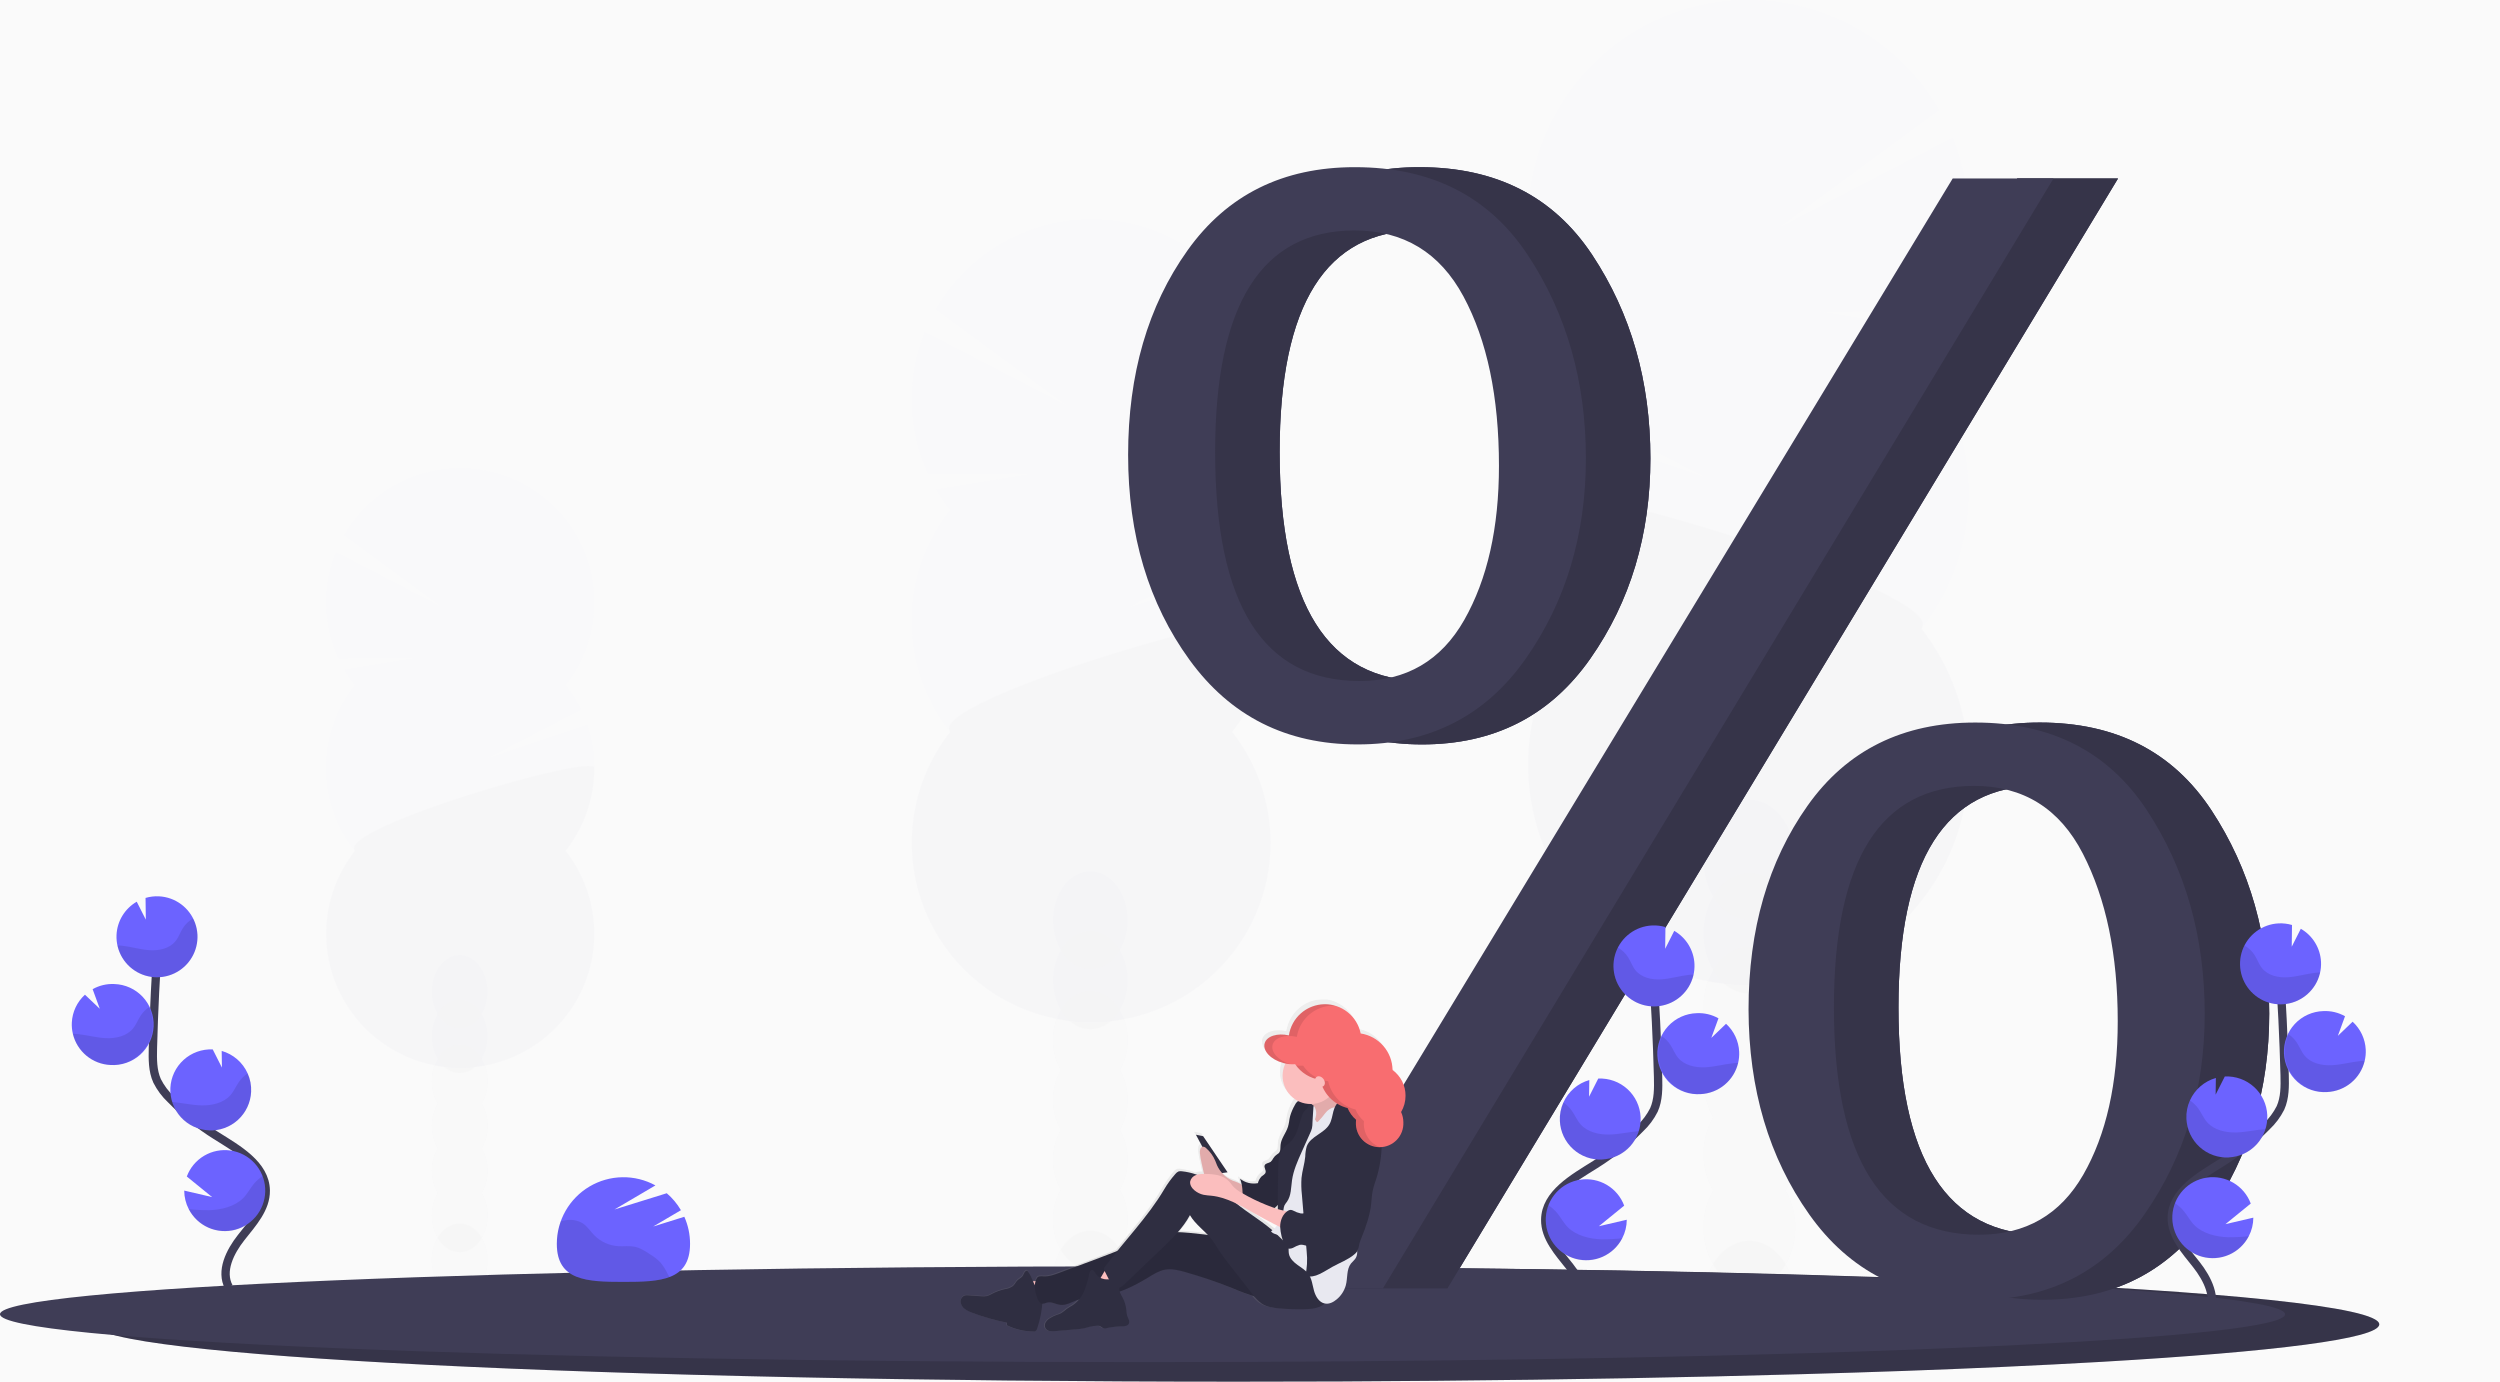 <svg width="1201" height="664" viewBox="0 0 1201 664" fill="none" xmlns="http://www.w3.org/2000/svg">
<rect width="1201" height="664" fill="#FAFAFA"/>
<g clip-path="url(#clip0)">
<g opacity="0.1">
<path opacity="0.1" d="M840.37 653.94C852.57 653.94 862.46 640.997 862.46 625.03C862.46 609.063 852.57 596.12 840.37 596.12C828.17 596.12 818.28 609.063 818.28 625.03C818.28 640.997 828.17 653.94 840.37 653.94Z" fill="#3F3D56"/>
<path opacity="0.1" d="M857.85 501.35C860.945 495.979 862.55 489.879 862.5 483.68C862.5 467.68 852.61 454.77 840.41 454.77C828.21 454.77 818.33 467.71 818.33 483.68C818.268 489.875 819.859 495.975 822.94 501.35C819.917 506.747 818.33 512.829 818.33 519.015C818.33 525.201 819.917 531.283 822.94 536.68C819.917 542.079 818.33 548.163 818.33 554.35C818.33 560.537 819.917 566.621 822.94 572.02C819.859 577.395 818.268 583.495 818.33 589.69C818.33 605.69 828.22 618.6 840.41 618.6C852.6 618.6 862.5 605.66 862.5 589.69C862.562 583.495 860.971 577.395 857.89 572.02C860.913 566.621 862.5 560.537 862.5 554.35C862.5 548.163 860.913 542.079 857.89 536.68C860.913 531.283 862.5 525.201 862.5 519.015C862.5 512.829 860.913 506.747 857.89 501.35H857.85Z" fill="#3F3D56"/>
<path opacity="0.1" d="M840.37 477.26C852.57 477.26 862.46 464.317 862.46 448.35C862.46 432.383 852.57 419.44 840.37 419.44C828.17 419.44 818.28 432.383 818.28 448.35C818.28 464.317 828.17 477.26 840.37 477.26Z" fill="#3F3D56"/>
<path opacity="0.1" d="M840.37 441.92C852.57 441.92 862.46 428.977 862.46 413.01C862.46 397.043 852.57 384.1 840.37 384.1C828.17 384.1 818.28 397.043 818.28 413.01C818.28 428.977 828.17 441.92 840.37 441.92Z" fill="#3F3D56"/>
<path opacity="0.1" d="M923.05 171.19C926.065 167.347 928.811 163.3 931.27 159.08L873.27 149.55L936.04 150.02C942.056 136.919 945.336 122.728 945.68 108.316C946.024 93.904 943.424 79.573 938.04 66.2L853.82 109.86L931.5 52.8C924.22 40.237 914.433 29.307 902.746 20.69C891.06 12.073 877.725 5.953 863.571 2.713C849.418 -0.528 834.749 -0.821 820.477 1.853C806.206 4.526 792.637 10.109 780.616 18.253C768.595 26.397 758.38 36.928 750.604 49.19C742.829 61.453 737.662 75.185 735.423 89.531C733.184 103.877 733.922 118.531 737.591 132.579C741.261 146.628 747.782 159.771 756.75 171.19C752.05 177.169 748.006 183.636 744.69 190.48L820.02 229.62L739.7 202.62C734.048 219.286 732.643 237.098 735.611 254.444C738.58 271.79 745.828 288.122 756.7 301.96C744.426 317.564 736.791 336.308 734.667 356.047C732.543 375.786 736.017 395.725 744.691 413.583C753.365 431.441 766.889 446.498 783.716 457.032C800.544 467.567 819.997 473.153 839.85 473.153C859.703 473.153 879.156 467.567 895.984 457.032C912.811 446.498 926.335 431.441 935.009 413.583C943.683 395.725 947.157 375.786 945.033 356.047C942.909 336.308 935.274 317.564 923 301.96C937.667 283.314 945.641 260.279 945.641 236.555C945.641 212.831 937.667 189.796 923 171.15L923.05 171.19Z" fill="#6C63FF"/>
<path opacity="0.1" d="M734.11 236.6C734.073 260.328 742.051 283.373 756.75 302C744.476 317.604 736.841 336.348 734.717 356.087C732.593 375.826 736.067 395.765 744.741 413.623C753.415 431.481 766.939 446.538 783.766 457.072C800.594 467.607 820.047 473.193 839.9 473.193C859.753 473.193 879.206 467.607 896.034 457.072C912.861 446.538 926.385 431.481 935.059 413.623C943.733 395.765 947.207 375.826 945.083 356.087C942.959 336.348 935.324 317.604 923.05 302C937.23 284 734.11 224.72 734.11 236.6Z" fill="black"/>
</g>
<g opacity="0.1">
<path opacity="0.1" d="M220.81 623.02C228.233 623.02 234.25 615.14 234.25 605.42C234.25 595.7 228.233 587.82 220.81 587.82C213.387 587.82 207.37 595.7 207.37 605.42C207.37 615.14 213.387 623.02 220.81 623.02Z" fill="#3F3D56"/>
<path opacity="0.1" d="M231.5 530.13C233.376 526.857 234.346 523.143 234.31 519.37C234.31 509.65 228.31 501.77 220.86 501.77C213.41 501.77 207.42 509.65 207.42 519.37C207.381 523.142 208.347 526.856 210.22 530.13C208.384 533.417 207.421 537.12 207.421 540.885C207.421 544.65 208.384 548.353 210.22 551.64C208.384 554.927 207.421 558.63 207.421 562.395C207.421 566.16 208.384 569.863 210.22 573.15C208.346 576.42 207.379 580.131 207.42 583.9C207.42 593.63 213.42 601.51 220.86 601.51C228.3 601.51 234.31 593.63 234.31 583.9C234.348 580.13 233.378 576.419 231.5 573.15C233.341 569.864 234.308 566.161 234.308 562.395C234.308 558.629 233.341 554.926 231.5 551.64C233.341 548.354 234.308 544.651 234.308 540.885C234.308 537.119 233.341 533.416 231.5 530.13V530.13Z" fill="#3F3D56"/>
<path opacity="0.1" d="M220.81 515.46C228.233 515.46 234.25 507.58 234.25 497.86C234.25 488.14 228.233 480.26 220.81 480.26C213.387 480.26 207.37 488.14 207.37 497.86C207.37 507.58 213.387 515.46 220.81 515.46Z" fill="#3F3D56"/>
<path opacity="0.1" d="M220.81 493.95C228.233 493.95 234.25 486.07 234.25 476.35C234.25 466.63 228.233 458.75 220.81 458.75C213.387 458.75 207.37 466.63 207.37 476.35C207.37 486.07 213.387 493.95 220.81 493.95Z" fill="#3F3D56"/>
<path opacity="0.1" d="M170.5 329.13C168.664 326.792 166.994 324.33 165.5 321.76L200.83 315.96L162.62 316.25C158.962 308.278 156.966 299.645 156.755 290.877C156.543 282.108 158.12 273.389 161.39 265.25L212.62 291.86L165.35 257.06C169.784 249.417 175.743 242.768 182.856 237.527C189.969 232.286 198.085 228.565 206.699 226.595C215.312 224.626 224.239 224.449 232.923 226.078C241.607 227.706 249.864 231.104 257.179 236.06C264.494 241.016 270.71 247.424 275.442 254.886C280.174 262.348 283.32 270.704 284.684 279.433C286.048 288.163 285.601 297.08 283.37 305.63C281.14 314.18 277.174 322.179 271.72 329.13C274.581 332.765 277.042 336.697 279.06 340.86L233.2 364.7L282.1 348.29C285.534 358.439 286.384 369.285 284.571 379.845C282.759 390.405 278.342 400.347 271.72 408.77C279.191 418.269 283.839 429.679 285.131 441.696C286.423 453.712 284.308 465.849 279.028 476.72C273.747 487.59 265.515 496.756 255.271 503.169C245.027 509.581 233.185 512.982 221.1 512.982C209.015 512.982 197.173 509.581 186.929 503.169C176.685 496.756 168.453 487.59 163.172 476.72C157.892 465.849 155.777 453.712 157.069 441.696C158.362 429.679 163.009 418.269 170.48 408.77C161.552 397.417 156.699 383.393 156.699 368.95C156.699 354.507 161.552 340.483 170.48 329.13H170.5Z" fill="#6C63FF"/>
<path opacity="0.1" d="M285.5 368.95C285.521 383.396 280.666 397.427 271.72 408.77C279.191 418.269 283.838 429.679 285.131 441.695C286.423 453.712 284.308 465.849 279.028 476.72C273.747 487.59 265.515 496.756 255.271 503.169C245.027 509.581 233.185 512.982 221.1 512.982C209.015 512.982 197.173 509.581 186.929 503.169C176.685 496.756 168.453 487.59 163.172 476.72C157.892 465.849 155.777 453.712 157.069 441.695C158.361 429.679 163.009 418.269 170.48 408.77C161.85 397.86 285.5 361.72 285.5 368.95Z" fill="black"/>
</g>
<g opacity="0.1">
<path opacity="0.1" d="M523.81 638.34C533.746 638.34 541.8 627.796 541.8 614.79C541.8 601.784 533.746 591.24 523.81 591.24C513.874 591.24 505.82 601.784 505.82 614.79C505.82 627.796 513.874 638.34 523.81 638.34Z" fill="#3F3D56"/>
<path opacity="0.1" d="M538.05 514.03C540.557 509.648 541.852 504.678 541.8 499.63C541.8 486.63 533.8 476.08 523.8 476.08C513.8 476.08 505.8 486.63 505.8 499.63C505.747 504.679 507.045 509.651 509.56 514.03C507.095 518.427 505.801 523.384 505.801 528.425C505.801 533.466 507.095 538.423 509.56 542.82C507.095 547.216 505.801 552.17 505.801 557.21C505.801 562.249 507.095 567.204 509.56 571.6C507.045 575.979 505.747 580.951 505.8 586C505.8 599 513.86 609.55 523.8 609.55C533.74 609.55 541.8 599 541.8 586C541.852 580.952 540.557 575.982 538.05 571.6C540.509 567.203 541.801 562.248 541.801 557.21C541.801 552.172 540.509 547.217 538.05 542.82C540.509 538.421 541.801 533.465 541.801 528.425C541.801 523.385 540.509 518.429 538.05 514.03V514.03Z" fill="#3F3D56"/>
<path opacity="0.1" d="M523.81 494.4C533.746 494.4 541.8 483.856 541.8 470.85C541.8 457.844 533.746 447.3 523.81 447.3C513.874 447.3 505.82 457.844 505.82 470.85C505.82 483.856 513.874 494.4 523.81 494.4Z" fill="#3F3D56"/>
<path opacity="0.1" d="M523.81 465.61C533.746 465.61 541.8 455.066 541.8 442.06C541.8 429.054 533.746 418.51 523.81 418.51C513.874 418.51 505.82 429.054 505.82 442.06C505.82 455.066 513.874 465.61 523.81 465.61Z" fill="#3F3D56"/>
<path opacity="0.1" d="M456.5 245.06C454.041 241.932 451.802 238.638 449.8 235.2L497.07 227.44L445.95 227.82C441.045 217.148 438.369 205.587 438.085 193.845C437.801 182.103 439.916 170.427 444.3 159.53L512.9 195.11L449.63 148.61C455.541 138.338 463.507 129.395 473.031 122.34C482.554 115.285 493.43 110.271 504.979 107.609C516.528 104.947 528.502 104.696 540.152 106.871C551.803 109.046 562.879 113.601 572.69 120.25C582.501 126.899 590.835 135.5 597.171 145.516C603.508 155.531 607.711 166.746 609.517 178.459C611.324 190.173 610.695 202.133 607.671 213.592C604.647 225.051 599.291 235.764 591.94 245.06C595.768 249.932 599.06 255.203 601.76 260.78L540.4 292.66L605.83 270.66C610.426 284.241 611.563 298.754 609.138 312.885C606.713 327.016 600.802 340.319 591.94 351.59C601.938 364.302 608.157 379.571 609.886 395.651C611.615 411.731 608.785 427.973 601.719 442.52C594.652 457.067 583.635 469.332 569.927 477.914C556.219 486.495 540.373 491.046 524.2 491.046C508.027 491.046 492.181 486.495 478.473 477.914C464.765 469.332 453.748 457.067 446.681 442.52C439.615 427.973 436.785 411.731 438.514 395.651C440.243 379.571 446.462 364.302 456.46 351.59C444.515 336.397 438.021 317.631 438.021 298.305C438.021 278.979 444.515 260.213 456.46 245.02L456.5 245.06Z" fill="#6C63FF"/>
<path opacity="0.1" d="M610.38 298.35C610.41 317.68 603.912 336.454 591.94 351.63C601.938 364.342 608.157 379.611 609.886 395.691C611.615 411.771 608.785 428.013 601.719 442.56C594.652 457.107 583.635 469.372 569.927 477.954C556.219 486.535 540.373 491.086 524.2 491.086C508.027 491.086 492.181 486.535 478.473 477.954C464.765 469.372 453.748 457.107 446.681 442.56C439.615 428.013 436.785 411.771 438.514 395.691C440.243 379.611 446.462 364.342 456.46 351.63C444.91 336.97 610.38 288.67 610.38 298.35Z" fill="black"/>
</g>
<path d="M1143 636.22C1143 643.09 1092.78 649.37 1009.75 654.22C994.65 655.09 978.47 655.92 961.31 656.7C946.483 657.367 930.943 657.997 914.69 658.59C898.943 659.15 882.593 659.67 865.64 660.15C812.1 661.68 752.91 662.78 690.03 663.33C674.77 663.47 659.307 663.577 643.64 663.65C627.32 663.723 610.813 663.757 594.12 663.75C290.98 663.75 45.25 651.44 45.25 636.25C45.25 621.06 290.98 608.75 594.12 608.75C724.63 608.75 844.48 611.04 938.68 614.84L948.98 615.26H949.04C1067.7 620.29 1143 627.86 1143 636.22Z" fill="#3F3D56"/>
<path opacity="0.15" d="M1143 636.22C1143 643.09 1092.78 649.37 1009.75 654.22C994.65 655.09 978.47 655.92 961.31 656.7C946.483 657.367 930.943 657.997 914.69 658.59C898.943 659.15 882.593 659.67 865.64 660.15C812.1 661.68 752.91 662.78 690.03 663.33C674.77 663.47 659.307 663.577 643.64 663.65C627.32 663.723 610.813 663.757 594.12 663.75C290.98 663.75 45.25 651.44 45.25 636.25C45.25 621.06 290.98 608.75 594.12 608.75C724.63 608.75 844.48 611.04 938.68 614.84L948.98 615.26H949.04C1067.7 620.29 1143 627.86 1143 636.22Z" fill="black"/>
<path d="M1097.75 631.38C1097.75 637.12 1047.53 642.38 964.5 646.38C949.41 647.11 933.22 647.8 916.07 648.45C901.237 649.01 885.697 649.537 869.45 650.03C853.703 650.497 837.353 650.933 820.4 651.34C766.85 652.62 707.66 653.54 644.78 654C629.533 654.113 614.07 654.2 598.39 654.26C582.07 654.32 565.567 654.35 548.88 654.35C245.74 654.35 0 644.06 0 631.35C0 618.64 245.74 608.35 548.88 608.35C679.38 608.35 799.23 610.26 893.43 613.44L903.73 613.79H903.8C1022.5 618.06 1097.75 624.35 1097.75 631.38Z" fill="#3F3D56"/>
<path d="M683.11 357.62C648.99 357.62 622.1 344.077 602.44 316.99C582.78 289.903 572.95 257.09 572.95 218.55C572.95 179.75 582.457 147.003 601.47 120.31C620.483 93.617 647.303 80.283 681.93 80.31C718.65 80.31 746.317 94.373 764.93 122.5C783.543 150.627 792.853 183.18 792.86 220.16C792.86 256.873 783.227 288.967 763.96 316.44C744.693 343.913 717.743 357.64 683.11 357.62ZM684.11 327.15C706.557 327.15 723.333 317.367 734.44 297.8C745.547 278.233 751.1 253.567 751.1 223.8C751.1 190.667 745.417 163.537 734.05 142.41C722.683 121.283 705.25 110.717 681.75 110.71C637.083 110.71 614.75 146.19 614.75 217.15C614.75 290.49 637.863 327.157 684.09 327.15H684.11ZM695.35 618.94H646L969.08 85.74H1017.5L695.35 618.94ZM981.17 624.41C946.537 624.41 919.537 610.743 900.17 583.41C880.803 556.077 871.08 523.26 871 484.96C871 446.42 880.44 413.803 899.32 387.11C918.2 360.417 945.087 347.083 979.98 347.11C1016.44 347.11 1043.91 361.173 1062.4 389.3C1080.89 417.427 1090.13 449.977 1090.14 486.95C1090.14 523.423 1080.57 555.457 1061.43 583.05C1042.29 610.643 1015.53 624.43 981.15 624.41H981.17ZM981.75 593.16C1004.09 593.16 1020.78 583.543 1031.81 564.31C1042.84 545.077 1048.36 520.51 1048.36 490.61C1048.36 458.61 1042.78 431.773 1031.61 410.1C1020.44 388.427 1003.05 377.573 979.42 377.54C934.493 377.54 912.03 413.02 912.03 483.98C912.017 556.773 935.25 593.167 981.73 593.16H981.75Z" fill="#3F3D56"/>
<path d="M683.11 357.62C648.99 357.62 622.1 344.077 602.44 316.99C582.78 289.903 572.95 257.09 572.95 218.55C572.95 179.75 582.457 147.003 601.47 120.31C620.483 93.617 647.303 80.283 681.93 80.31C718.65 80.31 746.317 94.373 764.93 122.5C783.543 150.627 792.853 183.18 792.86 220.16C792.86 256.873 783.227 288.967 763.96 316.44C744.693 343.913 717.743 357.64 683.11 357.62ZM684.11 327.15C706.557 327.15 723.333 317.367 734.44 297.8C745.547 278.233 751.1 253.567 751.1 223.8C751.1 190.667 745.417 163.537 734.05 142.41C722.683 121.283 705.25 110.717 681.75 110.71C637.083 110.71 614.75 146.19 614.75 217.15C614.75 290.49 637.863 327.157 684.09 327.15H684.11ZM695.35 618.94H646L969.08 85.74H1017.5L695.35 618.94ZM981.17 624.41C946.537 624.41 919.537 610.743 900.17 583.41C880.803 556.077 871.08 523.26 871 484.96C871 446.42 880.44 413.803 899.32 387.11C918.2 360.417 945.087 347.083 979.98 347.11C1016.44 347.11 1043.91 361.173 1062.4 389.3C1080.89 417.427 1090.13 449.977 1090.14 486.95C1090.14 523.423 1080.57 555.457 1061.43 583.05C1042.29 610.643 1015.53 624.43 981.15 624.41H981.17ZM981.75 593.16C1004.09 593.16 1020.78 583.543 1031.81 564.31C1042.84 545.077 1048.36 520.51 1048.36 490.61C1048.36 458.61 1042.78 431.773 1031.61 410.1C1020.44 388.427 1003.05 377.573 979.42 377.54C934.493 377.54 912.03 413.02 912.03 483.98C912.017 556.773 935.25 593.167 981.73 593.16H981.75Z" fill="#3F3D56"/>
<path opacity="0.15" d="M683.11 357.62C648.99 357.62 622.1 344.077 602.44 316.99C582.78 289.903 572.95 257.09 572.95 218.55C572.95 179.75 582.457 147.003 601.47 120.31C620.483 93.617 647.303 80.283 681.93 80.31C718.65 80.31 746.317 94.373 764.93 122.5C783.543 150.627 792.853 183.18 792.86 220.16C792.86 256.873 783.227 288.967 763.96 316.44C744.693 343.913 717.743 357.64 683.11 357.62ZM684.11 327.15C706.557 327.15 723.333 317.367 734.44 297.8C745.547 278.233 751.1 253.567 751.1 223.8C751.1 190.667 745.417 163.537 734.05 142.41C722.683 121.283 705.25 110.717 681.75 110.71C637.083 110.71 614.75 146.19 614.75 217.15C614.75 290.49 637.863 327.157 684.09 327.15H684.11ZM695.35 618.94H646L969.08 85.74H1017.5L695.35 618.94ZM981.17 624.41C946.537 624.41 919.537 610.743 900.17 583.41C880.803 556.077 871.08 523.26 871 484.96C871 446.42 880.44 413.803 899.32 387.11C918.2 360.417 945.087 347.083 979.98 347.11C1016.44 347.11 1043.91 361.173 1062.4 389.3C1080.89 417.427 1090.13 449.977 1090.14 486.95C1090.14 523.423 1080.57 555.457 1061.43 583.05C1042.29 610.643 1015.53 624.43 981.15 624.41H981.17ZM981.75 593.16C1004.09 593.16 1020.78 583.543 1031.81 564.31C1042.84 545.077 1048.36 520.51 1048.36 490.61C1048.36 458.61 1042.78 431.773 1031.61 410.1C1020.44 388.427 1003.05 377.573 979.42 377.54C934.493 377.54 912.03 413.02 912.03 483.98C912.017 556.773 935.25 593.167 981.73 593.16H981.75Z" fill="black"/>
<path d="M652.11 357.62C617.99 357.62 591.1 344.077 571.44 316.99C551.78 289.903 541.95 257.09 541.95 218.55C541.95 179.75 551.457 147.003 570.47 120.31C589.483 93.617 616.303 80.283 650.93 80.31C687.65 80.31 715.317 94.373 733.93 122.5C752.543 150.627 761.853 183.18 761.86 220.16C761.86 256.873 752.227 288.967 732.96 316.44C713.693 343.913 686.743 357.64 652.11 357.62ZM653.11 327.15C675.557 327.15 692.333 317.367 703.44 297.8C714.547 278.233 720.1 253.567 720.1 223.8C720.1 190.667 714.417 163.537 703.05 142.41C691.683 121.283 674.25 110.717 650.75 110.71C606.083 110.71 583.75 146.19 583.75 217.15C583.75 290.49 606.863 327.157 653.09 327.15H653.11ZM664.35 618.94H615L938.08 85.74H986.5L664.35 618.94ZM950.17 624.41C915.537 624.41 888.537 610.743 869.17 583.41C849.803 556.077 840.08 523.26 840 484.96C840 446.42 849.44 413.803 868.32 387.11C887.2 360.417 914.087 347.083 948.98 347.11C985.44 347.11 1012.91 361.173 1031.4 389.3C1049.89 417.427 1059.13 449.977 1059.14 486.95C1059.14 523.423 1049.57 555.457 1030.43 583.05C1011.29 610.643 984.53 624.43 950.15 624.41H950.17ZM950.75 593.16C973.09 593.16 989.777 583.543 1000.81 564.31C1011.84 545.077 1017.36 520.51 1017.36 490.61C1017.36 458.61 1011.78 431.773 1000.61 410.1C989.443 388.427 972.04 377.573 948.4 377.54C903.473 377.54 881.01 413.02 881.01 483.98C881.01 556.773 904.25 593.167 950.73 593.16H950.75Z" fill="#3F3D56"/>
<path d="M760.07 632.32C764.19 624.68 759.51 615.32 754.13 608.5C748.75 601.68 742.19 594.6 742.33 585.91C742.53 573.44 755.77 566.07 766.33 559.45C774.184 554.544 781.428 548.723 787.91 542.11C790.625 539.563 792.869 536.557 794.54 533.23C796.73 528.35 796.66 522.8 796.54 517.46C796.08 499.647 795.2 481.86 793.9 464.1" stroke="#3F3D56" stroke-width="4" stroke-miterlimit="10"/>
<path d="M814.02 463.12C813.87 459.862 812.901 456.693 811.204 453.908C809.507 451.122 807.136 448.808 804.31 447.18L799.95 455.8L800.08 445.36C798 444.752 795.834 444.492 793.67 444.59C789.825 444.77 786.121 446.086 783.024 448.372C779.928 450.658 777.579 453.81 776.274 457.431C774.969 461.052 774.767 464.978 775.694 468.714C776.62 472.449 778.634 475.826 781.479 478.417C784.325 481.008 787.875 482.698 791.681 483.271C795.487 483.845 799.377 483.277 802.86 481.64C806.343 480.002 809.263 477.369 811.249 474.072C813.235 470.776 814.2 466.964 814.02 463.12V463.12Z" fill="#6C63FF"/>
<path d="M779.32 594.86C777.278 598.827 773.934 601.972 769.849 603.767C765.764 605.561 761.186 605.897 756.883 604.717C752.58 603.537 748.813 600.914 746.215 597.286C743.616 593.659 742.344 589.249 742.611 584.795C742.878 580.341 744.668 576.114 747.682 572.823C750.695 569.533 754.749 567.378 759.162 566.721C763.575 566.064 768.08 566.945 771.922 569.215C775.763 571.485 778.707 575.007 780.26 579.19L768.1 589.08L781.5 585.96C781.494 589.058 780.747 592.11 779.32 594.86V594.86Z" fill="#6C63FF"/>
<path d="M769.71 557.05C767.157 557.17 764.606 556.785 762.201 555.919C759.797 555.052 757.587 553.721 755.697 552C753.807 550.279 752.275 548.203 751.188 545.89C750.1 543.577 749.479 541.073 749.36 538.52C749.209 535.472 749.784 532.432 751.04 529.65C752.203 527.05 753.921 524.737 756.073 522.873C758.226 521.009 760.761 519.639 763.5 518.86L763.39 526.86L767.8 518.14C772.956 517.899 777.996 519.715 781.813 523.19C785.629 526.665 787.909 531.514 788.15 536.67C788.391 541.826 786.575 546.866 783.1 550.683C779.625 554.499 774.776 556.779 769.62 557.02L769.71 557.05Z" fill="#6C63FF"/>
<path d="M816.95 525.62C814.367 525.792 811.775 525.446 809.327 524.604C806.879 523.762 804.624 522.44 802.693 520.716C800.761 518.992 799.194 516.9 798.081 514.562C796.968 512.225 796.332 509.689 796.211 507.103C796.09 504.517 796.486 501.933 797.376 499.502C798.266 497.07 799.631 494.841 801.393 492.944C803.155 491.047 805.277 489.52 807.636 488.453C809.994 487.386 812.542 486.8 815.13 486.73C818.767 486.553 822.38 487.409 825.55 489.2L822.11 498.62L829.19 491.83C832.99 495.294 835.259 500.124 835.5 505.26C835.589 507.061 835.42 508.866 835 510.62C834.032 514.743 831.746 518.438 828.489 521.145C825.232 523.852 821.181 525.423 816.95 525.62V525.62Z" fill="#6C63FF"/>
<path opacity="0.1" d="M811.4 468.31C806.91 468.8 802.55 470.2 798.04 470.48C793.53 470.76 788.58 469.68 785.73 466.17C784.19 464.29 783.43 461.9 782.13 459.84C780.902 457.922 779.219 456.339 777.23 455.23C775.981 457.697 775.272 460.401 775.15 463.163C775.028 465.926 775.496 468.682 776.523 471.249C777.55 473.816 779.112 476.135 781.105 478.051C783.098 479.967 785.477 481.437 788.083 482.361C790.688 483.286 793.461 483.645 796.216 483.414C798.972 483.183 801.646 482.367 804.061 481.022C806.477 479.676 808.578 477.831 810.224 475.61C811.871 473.389 813.025 470.842 813.61 468.14C812.87 468.18 812.14 468.23 811.4 468.31Z" fill="black"/>
<path opacity="0.1" d="M816.95 525.62C813.597 525.773 810.261 525.056 807.266 523.54C804.271 522.024 801.718 519.76 799.856 516.967C797.994 514.174 796.885 510.947 796.637 507.6C796.388 504.252 797.01 500.897 798.44 497.86C799.982 498.905 801.309 500.236 802.35 501.78C803.74 503.87 804.58 506.29 806.21 508.21C809.21 511.78 814.42 512.94 819.11 512.73C823.8 512.52 828.34 511.18 833.02 510.73C833.67 510.67 834.33 510.63 835.02 510.61C834.053 514.738 831.765 518.438 828.504 521.147C825.242 523.856 821.186 525.427 816.95 525.62V525.62Z" fill="black"/>
<path opacity="0.1" d="M769.71 557.05C767.157 557.17 764.606 556.785 762.201 555.919C759.797 555.052 757.587 553.721 755.697 552C753.807 550.279 752.275 548.203 751.188 545.89C750.1 543.577 749.479 541.073 749.36 538.52C749.209 535.472 749.784 532.432 751.04 529.65C752.645 530.719 754.038 532.075 755.15 533.65C756.66 535.78 757.61 538.24 759.38 540.21C762.66 543.86 768.18 545.15 773.15 545.03C778.12 544.91 782.61 543.75 787.4 543.38C786.213 547.2 783.878 550.561 780.713 553.007C777.547 555.453 773.706 556.865 769.71 557.05V557.05Z" fill="black"/>
<path opacity="0.1" d="M779.32 594.86C777.056 599.31 773.167 602.72 768.459 604.383C763.751 606.047 758.584 605.837 754.026 603.797C749.469 601.757 745.87 598.043 743.974 593.424C742.078 588.805 742.03 583.634 743.84 578.98C745.442 580.034 746.881 581.318 748.11 582.79C749.96 585.05 751.18 587.61 753.32 589.71C757.32 593.61 763.72 595.22 769.44 595.37C772.74 595.397 776.04 595.227 779.32 594.86V594.86Z" fill="black"/>
<path d="M1061.07 631.32C1065.19 623.68 1060.51 614.32 1055.13 607.5C1049.75 600.68 1043.19 593.6 1043.33 584.91C1043.53 572.44 1056.77 565.07 1067.33 558.45C1075.18 553.544 1082.43 547.723 1088.91 541.11C1091.62 538.563 1093.87 535.557 1095.54 532.23C1097.73 527.35 1097.66 521.8 1097.54 516.46C1097.08 498.647 1096.2 480.86 1094.9 463.1" stroke="#3F3D56" stroke-width="4" stroke-miterlimit="10"/>
<path d="M1115.02 462.12C1114.87 458.862 1113.9 455.693 1112.2 452.908C1110.51 450.122 1108.14 447.808 1105.31 446.18L1100.95 454.8L1101.08 444.36C1099 443.752 1096.83 443.492 1094.67 443.59C1090.83 443.77 1087.12 445.086 1084.02 447.372C1080.93 449.658 1078.58 452.81 1077.27 456.431C1075.97 460.052 1075.77 463.978 1076.69 467.714C1077.62 471.449 1079.63 474.826 1082.48 477.417C1085.33 480.008 1088.88 481.698 1092.68 482.271C1096.49 482.845 1100.38 482.277 1103.86 480.64C1107.34 479.002 1110.26 476.369 1112.25 473.072C1114.24 469.776 1115.2 465.964 1115.02 462.12V462.12Z" fill="#6C63FF"/>
<path d="M1080.32 593.86C1078.28 597.827 1074.93 600.972 1070.85 602.767C1066.76 604.561 1062.19 604.897 1057.88 603.717C1053.58 602.537 1049.81 599.914 1047.21 596.286C1044.62 592.659 1043.34 588.249 1043.61 583.795C1043.88 579.341 1045.67 575.114 1048.68 571.823C1051.7 568.533 1055.75 566.378 1060.16 565.721C1064.58 565.064 1069.08 565.945 1072.92 568.215C1076.76 570.485 1079.71 574.007 1081.26 578.19L1069.1 588.08L1082.5 584.96C1082.49 588.058 1081.75 591.11 1080.32 593.86V593.86Z" fill="#6C63FF"/>
<path d="M1070.71 556.05C1068.16 556.17 1065.61 555.785 1063.2 554.919C1060.8 554.052 1058.59 552.721 1056.7 551C1054.81 549.279 1053.28 547.203 1052.19 544.89C1051.1 542.577 1050.48 540.073 1050.36 537.52C1050.21 534.472 1050.78 531.432 1052.04 528.65C1053.2 526.05 1054.92 523.737 1057.07 521.873C1059.23 520.009 1061.76 518.639 1064.5 517.86L1064.39 525.86L1068.8 517.14H1068.85C1071.4 517.02 1073.95 517.405 1076.36 518.272C1078.76 519.138 1080.97 520.47 1082.86 522.19C1084.75 523.911 1086.28 525.987 1087.37 528.3C1088.46 530.613 1089.08 533.117 1089.2 535.67C1089.32 538.223 1088.94 540.774 1088.07 543.179C1087.2 545.583 1085.87 547.793 1084.15 549.683C1082.43 551.572 1080.35 553.105 1078.04 554.192C1075.73 555.279 1073.22 555.9 1070.67 556.02L1070.71 556.05Z" fill="#6C63FF"/>
<path d="M1117.95 524.62C1115.37 524.792 1112.78 524.446 1110.33 523.604C1107.88 522.762 1105.62 521.44 1103.69 519.716C1101.76 517.992 1100.19 515.9 1099.08 513.562C1097.97 511.225 1097.33 508.689 1097.21 506.103C1097.09 503.517 1097.49 500.933 1098.38 498.502C1099.27 496.07 1100.63 493.841 1102.39 491.944C1104.15 490.047 1106.28 488.52 1108.64 487.453C1110.99 486.386 1113.54 485.8 1116.13 485.73C1119.77 485.553 1123.38 486.409 1126.55 488.2L1123.11 497.62L1130.19 490.83C1133.99 494.294 1136.26 499.124 1136.5 504.26C1136.59 506.061 1136.42 507.866 1136 509.62C1135.03 513.743 1132.75 517.438 1129.49 520.145C1126.23 522.852 1122.18 524.423 1117.95 524.62V524.62Z" fill="#6C63FF"/>
<path opacity="0.1" d="M1112.4 467.31C1107.91 467.8 1103.55 469.2 1099.04 469.48C1094.53 469.76 1089.58 468.68 1086.73 465.17C1085.19 463.29 1084.43 460.9 1083.13 458.84C1081.9 456.922 1080.22 455.339 1078.23 454.23C1076.98 456.697 1076.27 459.401 1076.15 462.163C1076.03 464.926 1076.5 467.682 1077.52 470.249C1078.55 472.816 1080.11 475.135 1082.11 477.051C1084.1 478.967 1086.48 480.437 1089.08 481.361C1091.69 482.286 1094.46 482.645 1097.22 482.414C1099.97 482.183 1102.65 481.367 1105.06 480.022C1107.48 478.676 1109.58 476.831 1111.22 474.61C1112.87 472.389 1114.02 469.842 1114.61 467.14C1113.87 467.18 1113.14 467.23 1112.4 467.31Z" fill="black"/>
<path opacity="0.1" d="M1117.95 524.62C1114.6 524.773 1111.26 524.056 1108.27 522.54C1105.27 521.024 1102.72 518.76 1100.86 515.967C1098.99 513.174 1097.88 509.947 1097.64 506.6C1097.39 503.252 1098.01 499.897 1099.44 496.86C1100.98 497.905 1102.31 499.236 1103.35 500.78C1104.74 502.87 1105.58 505.29 1107.21 507.21C1110.21 510.78 1115.42 511.94 1120.11 511.73C1124.8 511.52 1129.34 510.18 1134.02 509.73C1134.67 509.67 1135.33 509.63 1136.02 509.61C1135.05 513.738 1132.77 517.438 1129.5 520.147C1126.24 522.856 1122.19 524.427 1117.95 524.62V524.62Z" fill="black"/>
<path opacity="0.1" d="M1070.71 556.05C1068.16 556.17 1065.61 555.785 1063.2 554.919C1060.8 554.052 1058.59 552.721 1056.7 551C1054.81 549.279 1053.28 547.203 1052.19 544.89C1051.1 542.577 1050.48 540.073 1050.36 537.52C1050.21 534.472 1050.78 531.432 1052.04 528.65C1053.64 529.719 1055.04 531.075 1056.15 532.65C1057.66 534.78 1058.61 537.24 1060.38 539.21C1063.66 542.86 1069.18 544.15 1074.15 544.03C1078.97 543.93 1083.61 542.75 1088.4 542.38C1087.21 546.2 1084.88 549.561 1081.71 552.007C1078.55 554.453 1074.71 555.865 1070.71 556.05V556.05Z" fill="black"/>
<path opacity="0.1" d="M1080.32 593.86C1078.06 598.31 1074.17 601.72 1069.46 603.383C1064.75 605.047 1059.58 604.837 1055.03 602.797C1050.47 600.757 1046.87 597.043 1044.97 592.424C1043.08 587.805 1043.03 582.634 1044.84 577.98C1046.44 579.034 1047.88 580.318 1049.11 581.79C1050.96 584.05 1052.18 586.61 1054.32 588.71C1058.32 592.61 1064.72 594.22 1070.44 594.37C1073.74 594.397 1077.04 594.227 1080.32 593.86V593.86Z" fill="black"/>
<path d="M109.93 618.32C105.81 610.68 110.49 601.32 115.87 594.5C121.25 587.68 127.81 580.6 127.67 571.91C127.47 559.44 114.23 552.07 103.67 545.45C95.816 540.544 88.572 534.723 82.09 528.11C79.375 525.563 77.131 522.557 75.46 519.23C73.27 514.35 73.34 508.8 73.46 503.46C73.92 485.647 74.8 467.86 76.1 450.1" stroke="#3F3D56" stroke-width="4" stroke-miterlimit="10"/>
<path d="M55.98 449.12C56.13 445.862 57.099 442.693 58.796 439.908C60.493 437.122 62.864 434.808 65.69 433.18L70.05 441.8L69.92 431.36C72 430.752 74.165 430.492 76.33 430.59C80.174 430.77 83.879 432.086 86.976 434.372C90.072 436.658 92.421 439.81 93.726 443.431C95.031 447.052 95.233 450.978 94.306 454.714C93.38 458.449 91.366 461.826 88.521 464.417C85.675 467.008 82.125 468.698 78.319 469.271C74.513 469.845 70.623 469.277 67.14 467.64C63.657 466.002 60.737 463.369 58.751 460.072C56.765 456.776 55.8 452.964 55.98 449.12V449.12Z" fill="#6C63FF"/>
<path d="M90.68 580.86C92.722 584.827 96.066 587.972 100.151 589.767C104.236 591.561 108.814 591.897 113.117 590.717C117.42 589.537 121.187 586.914 123.785 583.286C126.384 579.659 127.656 575.249 127.389 570.795C127.122 566.341 125.331 562.114 122.318 558.823C119.304 555.533 115.251 553.378 110.838 552.721C106.425 552.064 101.92 552.945 98.078 555.215C94.237 557.485 91.293 561.007 89.74 565.19L101.9 575.08L88.5 571.96C88.506 575.058 89.253 578.11 90.68 580.86V580.86Z" fill="#6C63FF"/>
<path d="M100.29 543.05C102.843 543.17 105.394 542.785 107.799 541.919C110.203 541.052 112.413 539.721 114.303 538C116.193 536.279 117.725 534.203 118.812 531.89C119.9 529.577 120.521 527.073 120.64 524.52C120.791 521.472 120.216 518.432 118.96 515.65C117.797 513.05 116.079 510.737 113.927 508.873C111.774 507.009 109.239 505.639 106.5 504.86L106.61 512.86L102.2 504.14C97.044 503.899 92.004 505.715 88.187 509.19C84.371 512.665 82.091 517.514 81.85 522.67C81.609 527.826 83.425 532.866 86.9 536.683C90.375 540.499 95.224 542.779 100.38 543.02L100.29 543.05Z" fill="#6C63FF"/>
<path d="M53.05 511.62C55.633 511.792 58.225 511.446 60.673 510.604C63.121 509.762 65.376 508.44 67.308 506.716C69.239 504.992 70.806 502.9 71.919 500.562C73.032 498.225 73.668 495.689 73.789 493.103C73.91 490.517 73.514 487.933 72.624 485.502C71.734 483.07 70.369 480.841 68.607 478.944C66.846 477.047 64.723 475.52 62.364 474.453C60.006 473.386 57.458 472.8 54.87 472.73C51.25 472.562 47.656 473.418 44.5 475.2L47.94 484.62L40.81 477.86C37.017 481.316 34.748 486.135 34.5 491.26C34.411 493.061 34.58 494.866 35 496.62C35.968 500.743 38.254 504.438 41.511 507.145C44.768 509.852 48.819 511.423 53.05 511.62Z" fill="#6C63FF"/>
<path opacity="0.1" d="M58.6 454.31C63.09 454.8 67.45 456.2 71.96 456.48C76.47 456.76 81.42 455.68 84.27 452.17C85.81 450.29 86.57 447.9 87.87 445.84C89.098 443.922 90.781 442.339 92.77 441.23C94.019 443.697 94.728 446.401 94.85 449.163C94.972 451.926 94.504 454.682 93.477 457.249C92.451 459.816 90.888 462.135 88.895 464.051C86.902 465.967 84.523 467.437 81.917 468.361C79.312 469.286 76.539 469.645 73.784 469.414C71.028 469.183 68.354 468.367 65.939 467.022C63.523 465.676 61.422 463.831 59.776 461.61C58.129 459.389 56.975 456.842 56.39 454.14C57.13 454.18 57.86 454.23 58.6 454.31Z" fill="black"/>
<path opacity="0.1" d="M53.05 511.62C56.403 511.773 59.739 511.056 62.734 509.54C65.73 508.024 68.282 505.76 70.144 502.967C72.007 500.174 73.115 496.947 73.364 493.6C73.612 490.252 72.99 486.897 71.56 483.86C70.018 484.905 68.691 486.236 67.65 487.78C66.26 489.87 65.42 492.29 63.79 494.21C60.79 497.78 55.58 498.94 50.89 498.73C46.2 498.52 41.66 497.18 36.98 496.73C36.33 496.67 35.67 496.63 34.98 496.61C35.947 500.738 38.235 504.438 41.496 507.147C44.758 509.856 48.815 511.427 53.05 511.62V511.62Z" fill="black"/>
<path opacity="0.1" d="M100.29 543.05C102.843 543.17 105.394 542.785 107.799 541.919C110.203 541.052 112.413 539.721 114.303 538C116.193 536.279 117.725 534.203 118.812 531.89C119.9 529.577 120.521 527.073 120.64 524.52C120.791 521.472 120.216 518.432 118.96 515.65C117.355 516.719 115.962 518.075 114.85 519.65C113.34 521.78 112.39 524.24 110.62 526.21C107.34 529.86 101.82 531.15 96.85 531.03C92.03 530.93 87.39 529.75 82.6 529.38C83.787 533.2 86.122 536.561 89.287 539.007C92.453 541.453 96.294 542.865 100.29 543.05V543.05Z" fill="black"/>
<path opacity="0.1" d="M90.68 580.86C92.944 585.31 96.833 588.72 101.541 590.383C106.249 592.047 111.416 591.837 115.974 589.797C120.531 587.757 124.13 584.043 126.026 579.424C127.922 574.805 127.97 569.634 126.16 564.98C124.558 566.034 123.119 567.318 121.89 568.79C120.04 571.05 118.82 573.61 116.68 575.71C112.68 579.61 106.28 581.22 100.56 581.37C97.259 581.397 93.96 581.227 90.68 580.86V580.86Z" fill="black"/>
<path d="M673.5 524.61C673.519 522.186 672.969 519.79 671.896 517.616C670.823 515.442 669.256 513.55 667.32 512.09C667.08 502.92 660.54 495.43 652.13 494.27C651.48 491.154 650.022 488.265 647.901 485.892C645.781 483.518 643.073 481.745 640.05 480.75V480.75C639.314 480.517 638.562 480.34 637.8 480.22H637.58L637.19 480.17H636.86H636.53H636.1H635.84H635.13C626.55 480.17 619.41 486.73 617.94 495.38C612.39 494.1 607.3 495.76 606.39 499.27C606.155 500.2 606.207 501.18 606.54 502.08C607.48 504.8 610.54 507.4 614.69 508.69L615.23 508.85C615.5 508.93 615.77 508.99 616.04 509.05H616.22C614.694 512.303 614.478 516.018 615.615 519.426C616.752 522.835 619.157 525.675 622.33 527.36C622.205 527.428 622.085 527.505 621.97 527.59C621.457 528.06 621.049 528.633 620.77 529.27C619.767 531.03 618.988 532.907 618.45 534.86C618.05 536.53 617.98 538.28 617.45 539.93C616.54 542.93 614.2 545.56 613.93 548.75C613.81 550.17 614.04 551.84 613.03 552.81C612.779 553.026 612.511 553.224 612.23 553.4C611.522 553.884 610.923 554.511 610.47 555.24C610.175 555.843 609.78 556.391 609.3 556.86C608.39 557.55 606.89 557.48 606.44 558.54C605.99 559.6 607.15 560.85 606.88 562.01C606.66 562.95 605.63 563.38 604.88 564.01C604.041 564.92 603.455 566.033 603.18 567.24C601.686 567.528 600.147 567.483 598.673 567.108C597.198 566.733 595.825 566.037 594.65 565.07C595.053 566.1 595.348 567.169 595.53 568.26C594.34 566.99 592.38 566.62 590.93 565.96C589.06 565.103 587.391 563.863 586.03 562.32L588.65 561.96L577.05 544.36L573.63 543.66L576.7 549.55C576.449 549.671 576.228 549.847 576.055 550.065C575.882 550.283 575.76 550.538 575.7 550.81C575.535 551.463 575.494 552.142 575.58 552.81C575.743 554.389 576.006 555.955 576.37 557.5L577.26 561.64C577.335 562.028 577.432 562.412 577.55 562.79C576.39 562.748 575.231 562.88 574.11 563.18C571.811 562.33 569.416 561.762 566.98 561.49C566.444 561.396 565.894 561.423 565.37 561.57C564.776 561.844 564.26 562.264 563.87 562.79C561.87 565.102 560.095 567.6 558.57 570.25C552.34 581.09 544.02 590.55 536.23 600.35C530.85 602.54 525.43 604.62 520 606.68L508.33 611.13C506 612.02 503.58 612.93 501.1 612.77C499.98 612.7 498.62 612.53 497.99 613.48C497.683 613.951 497.444 614.463 497.28 615C496.87 615 496.46 615.1 496.08 615.12H496.01C495.27 613.28 494.63 611.31 493.21 609.97C492.924 610.014 492.654 610.128 492.423 610.303C492.193 610.477 492.01 610.707 491.89 610.97C491.61 611.49 491.44 612.06 491.12 612.54C490.49 613.46 489.4 613.91 488.62 614.69C487.84 615.47 487.35 616.69 486.51 617.45C485.334 618.305 483.955 618.839 482.51 619C480.345 619.51 478.257 620.303 476.3 621.36C475.578 621.804 474.806 622.16 474 622.42C473.114 622.59 472.206 622.62 471.31 622.51L465.13 622.06C464.58 621.988 464.022 622.012 463.48 622.13C462.843 622.363 462.302 622.801 461.94 623.374C461.578 623.948 461.417 624.625 461.48 625.3C461.555 625.97 461.767 626.617 462.103 627.202C462.438 627.787 462.89 628.297 463.43 628.7C464.503 629.487 465.69 630.104 466.95 630.53C472.32 632.61 477.857 634.232 483.5 635.38V636.63C487.412 638.6 491.73 639.627 496.11 639.63C496.433 639.655 496.757 639.597 497.05 639.46C497.455 639.156 497.736 638.715 497.84 638.22C499.151 634.298 499.981 630.232 500.31 626.11C501.082 626.06 501.839 625.867 502.54 625.54C504.67 624.96 506.78 626.42 508.97 626.66C511.67 626.95 514.18 625.38 516.73 624.41C517.1 624.27 517.47 624.15 517.84 624.03C517.113 624.971 516.254 625.803 515.29 626.5C514.23 627.26 513.04 627.82 512 628.61C511.136 629.4 510.209 630.119 509.23 630.76C508.54 631.082 507.828 631.356 507.1 631.58C506.045 631.965 505.038 632.472 504.1 633.09C503.26 633.585 502.548 634.27 502.02 635.09C501.754 635.473 501.591 635.917 501.546 636.381C501.5 636.845 501.574 637.312 501.761 637.739C501.947 638.166 502.24 638.539 502.611 638.82C502.982 639.102 503.419 639.285 503.88 639.35C504.715 639.498 505.568 639.522 506.41 639.42C509.75 639.17 513.08 638.86 516.41 638.56C517.82 638.466 519.22 638.265 520.6 637.96C521.33 637.78 522.05 637.54 522.78 637.35C524.025 637.021 525.303 636.83 526.59 636.78C526.964 636.751 527.34 636.788 527.7 636.89C528.48 637.14 529.03 637.89 529.82 638.09C530.333 638.14 530.85 638.068 531.33 637.88C533.768 637.351 536.255 637.086 538.75 637.09C539.84 637.03 541.12 636.82 541.63 635.81C542.25 634.56 541.21 633.16 540.8 631.81C540.591 630.952 540.477 630.073 540.46 629.19C540.27 627.011 539.644 624.893 538.62 622.96C538.076 622.058 537.617 621.107 537.25 620.12C542.029 618.302 546.601 615.983 550.89 613.2C553.35 611.67 555.89 610.02 558.67 609.46C561.91 608.81 565.25 609.67 568.44 610.59C576.039 612.788 583.513 615.395 590.83 618.4C594.33 619.83 597.83 621.35 601.41 622.4C602.457 623.812 603.723 625.048 605.16 626.06C607.56 627.61 610.49 628.06 613.31 628.28C617.12 628.628 620.945 628.772 624.77 628.71C627.69 628.66 630.7 628.46 633.31 627.13C633.948 626.803 634.548 626.407 635.1 625.95C637.1 626.31 639.15 625.24 640.72 623.87C642.798 622.102 644.296 619.75 645.02 617.12C645.94 613.51 645.23 609.3 647.45 606.35C648.04 605.56 648.81 604.92 649.39 604.12C650.104 603.049 650.455 601.776 650.39 600.49L650.49 600.34C650.992 599.18 651.329 597.954 651.49 596.7C651.753 595.72 652.087 594.761 652.49 593.83C653.617 591.04 654.599 588.192 655.43 585.3C656.008 583.381 656.462 581.427 656.79 579.45C657.03 577.87 657.17 576.28 657.3 574.69C657.46 572.201 657.945 569.744 658.74 567.38C660.714 561.739 661.83 555.833 662.05 549.86C662.05 549.74 662.05 549.63 662.05 549.51C664.953 549.192 667.633 547.802 669.566 545.612C671.499 543.422 672.545 540.59 672.5 537.67C672.503 535.91 672.135 534.169 671.42 532.56C672.8 530.139 673.517 527.397 673.5 524.61V524.61ZM616.95 593.32C617.12 593.93 617.32 594.54 617.52 595.15C616.6 594.24 615.69 593.3 614.76 592.4C615.13 592.51 615.5 592.63 615.86 592.76C616.243 592.912 616.612 593.099 616.96 593.32H616.95ZM612.47 590.32C607.01 585.58 600.69 581.9 595.1 577.32C598.1 578.83 601.1 580.58 604.1 582.26C607.593 584.26 611.127 586.173 614.7 588C614.114 588.889 613.368 589.662 612.5 590.28L612.47 590.32ZM614.8 578.38L615.06 578.11C615.06 578.78 615.06 579.41 615.06 579.98C614.57 579.82 614.06 579.66 613.59 579.48C614.022 579.128 614.429 578.747 614.81 578.34L614.8 578.38ZM566.73 591.22C568.978 588.677 570.934 585.89 572.56 582.91C574.72 586.7 578.24 589.43 581.24 592.6C576.42 591.92 571.59 591.39 566.74 591.18L566.73 591.22Z" fill="url(#paint0_linear)"/>
<path d="M574.53 545.12L577.98 545.82L589.73 563.18L584.54 563.88L574.53 545.12Z" fill="#2F2E41"/>
<path d="M490.98 615.58C491.91 618.657 493.056 621.664 494.41 624.58C498.303 623.765 502.133 622.673 505.87 621.31C505.147 620.183 504.352 619.105 503.49 618.08C502.571 617.059 501.473 616.215 500.25 615.59C499.06 615.07 497.59 615.46 496.32 615.53C494.54 615.597 492.76 615.613 490.98 615.58Z" fill="#FBBEBE"/>
<path d="M500.27 620.22C498.33 619.61 497.14 617.65 496.35 615.76C495.56 613.87 494.92 611.81 493.42 610.42C493.135 610.465 492.865 610.579 492.634 610.754C492.404 610.928 492.22 611.157 492.1 611.42C491.81 611.92 491.64 612.49 491.31 612.97C490.69 613.87 489.59 614.31 488.8 615.08C488.01 615.85 487.52 617.02 486.67 617.79C485.491 618.638 484.113 619.168 482.67 619.33C480.49 619.824 478.385 620.604 476.41 621.65C475.679 622.074 474.9 622.409 474.09 622.65C473.197 622.82 472.283 622.85 471.38 622.74L465.15 622.29C464.596 622.221 464.035 622.248 463.49 622.37C462.855 622.591 462.313 623.018 461.951 623.584C461.588 624.15 461.426 624.821 461.49 625.49C461.573 626.157 461.793 626.799 462.137 627.375C462.482 627.952 462.942 628.451 463.49 628.84C464.573 629.614 465.766 630.221 467.03 630.64C472.458 632.681 478.043 634.276 483.73 635.41V636.64C487.682 638.596 492.03 639.623 496.44 639.64C496.782 639.67 497.127 639.612 497.44 639.47C497.845 639.173 498.129 638.74 498.24 638.25C499.735 633.881 500.607 629.323 500.83 624.71C500.945 623.544 500.857 622.366 500.57 621.23C500.23 620.11 501.39 620.58 500.31 620.14" fill="#2F2E41"/>
<path d="M619.71 596.74C601.24 597.86 583 592.44 564.5 591.86C562.204 591.72 559.899 591.868 557.64 592.3C555.285 592.931 553.005 593.817 550.84 594.94C540.93 599.55 530.67 603.37 520.42 607.19L508.66 611.57C506.3 612.44 503.87 613.33 501.36 613.18C500.24 613.11 498.87 612.94 498.23 613.88C496.32 616.71 497.23 620.88 498.49 624.06C498.9 625.06 499.59 626.21 500.69 626.33C501.468 626.277 502.23 626.084 502.94 625.76C505.08 625.19 507.22 626.63 509.42 626.86C512.15 627.15 514.68 625.6 517.25 624.65C521.51 623.08 526.17 623.13 530.65 622.38C538.17 621.13 545.13 617.64 551.65 613.66C554.13 612.15 556.65 610.53 559.49 609.98C562.76 609.34 566.13 610.18 569.34 611.09C576.993 613.256 584.526 615.823 591.91 618.78C595.753 620.45 599.694 621.886 603.71 623.08C612.464 625.385 621.723 624.845 630.15 621.54C633.15 620.37 636.31 618.31 636.48 615.12C636.58 613.3 635.17 611.7 634.23 610.12C633.62 609.12 633.02 608.12 632.36 607.17C629.18 602.53 625.32 596.4 619.71 596.74Z" fill="#2F2E41"/>
<path opacity="0.1" d="M619.71 596.74C601.24 597.86 583 592.44 564.5 591.86C562.204 591.72 559.899 591.868 557.64 592.3C555.285 592.931 553.005 593.817 550.84 594.94C540.93 599.55 530.67 603.37 520.42 607.19L508.66 611.57C506.3 612.44 503.87 613.33 501.36 613.18C500.24 613.11 498.87 612.94 498.23 613.88C496.32 616.71 497.23 620.88 498.49 624.06C498.9 625.06 499.59 626.21 500.69 626.33C501.468 626.277 502.23 626.084 502.94 625.76C505.08 625.19 507.22 626.63 509.42 626.86C512.15 627.15 514.68 625.6 517.25 624.65C521.51 623.08 526.17 623.13 530.65 622.38C538.17 621.13 545.13 617.64 551.65 613.66C554.13 612.15 556.65 610.53 559.49 609.98C562.76 609.34 566.13 610.18 569.34 611.09C576.993 613.256 584.526 615.823 591.91 618.78C595.753 620.45 599.694 621.886 603.71 623.08C612.464 625.385 621.723 624.845 630.15 621.54C633.15 620.37 636.31 618.31 636.48 615.12C636.58 613.3 635.17 611.7 634.23 610.12C633.62 609.12 633.02 608.12 632.36 607.17C629.18 602.53 625.32 596.4 619.71 596.74Z" fill="black"/>
<path d="M526.43 616.48C529.323 617.46 532.237 618.367 535.17 619.2C536.82 616.49 539.9 614.61 540.6 611.52C540.64 611.386 540.64 611.244 540.6 611.11C540.523 610.978 540.408 610.874 540.27 610.81C538.162 609.647 535.823 608.964 533.42 608.81C531.52 608.69 530.66 610.67 529.8 612.06C529.5 612.62 527.2 616.74 526.43 616.48Z" fill="#FBBEBE"/>
<path d="M530.5 614.5C529.636 614.356 528.812 614.034 528.081 613.554C527.349 613.073 526.725 612.445 526.25 611.71C525.84 611 525.41 610.04 524.59 610.09C523.77 610.14 523.49 611.04 523.32 611.79C522.766 614.592 521.966 617.339 520.93 620C519.885 622.669 518.115 624.993 515.82 626.71C514.75 627.45 513.56 628.01 512.51 628.79C511.635 629.57 510.699 630.279 509.71 630.91C509.014 631.228 508.295 631.496 507.56 631.71C506.483 632.086 505.452 632.586 504.49 633.2C503.647 633.694 502.931 634.379 502.4 635.2C502.144 635.617 501.994 636.09 501.962 636.578C501.931 637.066 502.02 637.554 502.22 638C502.436 638.362 502.725 638.675 503.07 638.918C503.414 639.161 503.806 639.329 504.22 639.41C505.063 639.55 505.921 639.57 506.77 639.47C510.14 639.22 513.5 638.92 516.86 638.62C518.282 638.532 519.696 638.338 521.09 638.04C521.83 637.86 522.55 637.62 523.28 637.43C524.54 637.109 525.831 636.921 527.13 636.87C527.507 636.841 527.886 636.879 528.25 636.98C529.03 637.23 529.58 637.98 530.38 638.16C530.895 638.214 531.416 638.145 531.9 637.96C534.359 637.44 536.866 637.178 539.38 637.18C540.48 637.12 541.78 636.91 542.28 635.92C542.91 634.69 541.87 633.31 541.45 631.99C541.243 631.145 541.125 630.28 541.1 629.41C540.911 627.261 540.281 625.175 539.25 623.28C538.39 621.7 537.25 619.96 537.82 618.28C538.127 617.756 538.321 617.173 538.39 616.57C538.25 613.86 532.02 614.86 530.5 614.5Z" fill="#2F2E41"/>
<path d="M592.02 567.12C588.748 565.676 586.126 563.072 584.66 559.81C584.36 559.11 584.1 558.38 583.81 557.67C582.837 555.323 581.33 553.234 579.41 551.57C579.204 551.344 578.952 551.165 578.671 551.046C578.389 550.927 578.086 550.87 577.78 550.88C577.485 550.968 577.218 551.133 577.007 551.358C576.796 551.583 576.649 551.859 576.58 552.16C576.409 552.812 576.365 553.491 576.45 554.16C576.621 555.712 576.888 557.251 577.25 558.77L578.15 562.85C578.264 563.477 578.452 564.088 578.71 564.67C579.095 565.354 579.604 565.961 580.21 566.46C581.03 567.22 581.86 567.95 582.7 568.66C583.163 569.079 583.669 569.448 584.21 569.76C585.097 570.181 586.046 570.457 587.02 570.58C590.69 571.26 594.42 572.24 597.51 574.58C597.51 574.58 597.51 571.85 597.44 571.58C597.403 570.789 597.131 570.027 596.66 569.39C595.5 568.14 593.5 567.77 592.02 567.12Z" fill="#FBBEBE"/>
<path opacity="0.1" d="M592.02 567.12C588.748 565.676 586.126 563.072 584.66 559.81C584.36 559.11 584.1 558.38 583.81 557.67C582.837 555.323 581.33 553.234 579.41 551.57C579.204 551.344 578.952 551.165 578.671 551.046C578.389 550.927 578.086 550.87 577.78 550.88C577.485 550.968 577.218 551.133 577.007 551.358C576.796 551.583 576.649 551.859 576.58 552.16C576.409 552.812 576.365 553.491 576.45 554.16C576.621 555.712 576.888 557.251 577.25 558.77L578.15 562.85C578.264 563.477 578.452 564.088 578.71 564.67C579.095 565.354 579.604 565.961 580.21 566.46C581.03 567.22 581.86 567.95 582.7 568.66C583.163 569.079 583.669 569.448 584.21 569.76C585.097 570.181 586.046 570.457 587.02 570.58C590.69 571.26 594.42 572.24 597.51 574.58C597.51 574.58 597.51 571.85 597.44 571.58C597.403 570.789 597.131 570.027 596.66 569.39C595.5 568.14 593.5 567.77 592.02 567.12Z" fill="black"/>
<path d="M629.62 535.92C632.1 535.92 634.11 533.896 634.11 531.4C634.11 528.904 632.1 526.88 629.62 526.88C627.14 526.88 625.13 528.904 625.13 531.4C625.13 533.896 627.14 535.92 629.62 535.92Z" fill="#2F2E41"/>
<path d="M626.84 528.67C625.634 528.395 624.37 528.577 623.29 529.18C622.771 529.639 622.358 530.205 622.08 530.84C621.07 532.567 620.284 534.415 619.74 536.34C619.34 537.99 619.27 539.71 618.74 541.34C617.82 544.34 615.46 546.89 615.19 550.02C615.07 551.42 615.3 553.07 614.28 554.02C614.027 554.232 613.756 554.423 613.47 554.59C612.76 555.067 612.157 555.687 611.7 556.41C611.395 557.059 610.971 557.646 610.45 558.14C609.53 558.82 608.02 558.75 607.57 559.8C607.12 560.85 608.28 562.07 608.01 563.21C607.79 564.14 606.75 564.57 606.01 565.21C605.167 566.103 604.577 567.204 604.3 568.4C602.798 568.683 601.252 568.637 599.769 568.266C598.287 567.895 596.902 567.207 595.71 566.25C596.96 569.34 596.99 572.75 597.04 576.08C597.184 577.145 596.9 578.224 596.25 579.08C599.83 579.16 603.31 580.08 606.8 580.91C608.293 581.41 609.907 581.41 611.4 580.91C612.198 580.48 612.912 579.911 613.51 579.23C615.41 577.3 617.4 575.23 617.86 572.54C617.982 571.026 618.008 569.507 617.94 567.99C618.124 566.117 618.509 564.27 619.09 562.48C620.094 558.764 620.764 554.965 621.09 551.13C621.3 548.76 623.34 546.86 624.42 544.74C626.42 540.74 628.52 536.59 628.68 532.11C628.82 530.65 628.32 528.86 626.84 528.67Z" fill="#2F2E41"/>
<path opacity="0.1" d="M626.84 528.67C625.634 528.395 624.37 528.577 623.29 529.18C622.771 529.639 622.358 530.205 622.08 530.84C621.07 532.567 620.284 534.415 619.74 536.34C619.34 537.99 619.27 539.71 618.74 541.34C617.82 544.34 615.46 546.89 615.19 550.02C615.07 551.42 615.3 553.07 614.28 554.02C614.027 554.232 613.756 554.423 613.47 554.59C612.76 555.067 612.157 555.687 611.7 556.41C611.395 557.059 610.971 557.646 610.45 558.14C609.53 558.82 608.02 558.75 607.57 559.8C607.12 560.85 608.28 562.07 608.01 563.21C607.79 564.14 606.75 564.57 606.01 565.21C605.167 566.103 604.577 567.204 604.3 568.4C602.798 568.683 601.252 568.637 599.769 568.266C598.287 567.895 596.902 567.207 595.71 566.25C596.96 569.34 596.99 572.75 597.04 576.08C597.184 577.145 596.9 578.224 596.25 579.08C599.83 579.16 603.31 580.08 606.8 580.91C608.293 581.41 609.907 581.41 611.4 580.91C612.198 580.48 612.912 579.911 613.51 579.23C615.41 577.3 617.4 575.23 617.86 572.54C617.982 571.026 618.008 569.507 617.94 567.99C618.124 566.117 618.509 564.27 619.09 562.48C620.094 558.764 620.764 554.965 621.09 551.13C621.3 548.76 623.34 546.86 624.42 544.74C626.42 540.74 628.52 536.59 628.68 532.11C628.82 530.65 628.32 528.86 626.84 528.67Z" fill="black"/>
<path d="M622.64 600.63C618.79 598.8 615.98 595.39 612.87 592.47C606.93 586.89 599.67 582.95 593.43 577.72C589.3 574.26 585.6 570.23 581.05 567.33C577.048 564.777 572.51 563.185 567.79 562.68C567.251 562.586 566.697 562.613 566.17 562.76C565.574 563.027 565.055 563.44 564.66 563.96C562.644 566.232 560.852 568.693 559.31 571.31C551.4 584.73 540.17 596.02 530.86 608.51C530.561 608.804 530.384 609.2 530.364 609.619C530.344 610.037 530.481 610.448 530.75 610.77L532.64 614.48C533.7 616.55 535.4 618.97 537.64 618.56C538.668 618.264 539.588 617.677 540.29 616.87L548.79 608.74L557.7 600.22C562.92 595.22 568.23 590.12 571.64 583.74C574.3 588.35 579.02 591.37 582.26 595.6C583.49 597.2 584.49 598.97 585.59 600.67C587.36 603.4 589.36 605.96 591.36 608.51L601.59 621.56C602.881 623.419 604.481 625.042 606.32 626.36C608.74 627.89 611.69 628.3 614.54 628.55C618.379 628.9 622.235 629.04 626.09 628.97C629.03 628.92 632.09 628.73 634.69 627.42C637.29 626.11 639.5 623.42 639.36 620.49C639.201 618.955 638.699 617.475 637.89 616.16C634.28 609.46 629.5 603.86 622.64 600.63Z" fill="#2F2E41"/>
<path d="M632.38 538C634.285 538 635.83 536.446 635.83 534.53C635.83 532.614 634.285 531.06 632.38 531.06C630.475 531.06 628.93 532.614 628.93 534.53C628.93 536.446 630.475 538 632.38 538Z" fill="#E8E8F0"/>
<path d="M631.62 531.92C632.4 533.472 632.536 535.268 632 536.92C631.467 538.545 630.72 540.092 629.78 541.52C628.971 542.995 628.002 544.377 626.89 545.64C632.22 545.9 637.39 543.81 642.09 541.27C645.88 539.27 649.66 536.72 651.68 532.91C651.079 533.053 650.454 533.07 649.846 532.958C649.239 532.846 648.661 532.608 648.15 532.26C647.133 531.551 646.221 530.703 645.44 529.74L642.77 526.74C642.139 526.082 641.586 525.354 641.12 524.57C640.536 523.505 640.288 522.288 640.41 521.08C639.347 522.193 638.159 523.179 636.87 524.02C634.96 525.27 632.87 526.17 630.94 527.4C630.26 527.84 628.75 528.55 629.14 529.4C629.53 530.25 631.08 530.96 631.62 531.92Z" fill="#FBBEBE"/>
<path opacity="0.1" d="M631.62 531.92C632.4 533.472 632.536 535.268 632 536.92C631.467 538.545 630.72 540.092 629.78 541.52C628.971 542.995 628.002 544.377 626.89 545.64C632.22 545.9 637.39 543.81 642.09 541.27C645.88 539.27 649.66 536.72 651.68 532.91C651.079 533.053 650.454 533.07 649.846 532.958C649.239 532.846 648.661 532.608 648.15 532.26C647.133 531.551 646.221 530.703 645.44 529.74L642.77 526.74C642.139 526.082 641.586 525.354 641.12 524.57C640.536 523.505 640.288 522.288 640.41 521.08C639.347 522.193 638.159 523.179 636.87 524.02C634.96 525.27 632.87 526.17 630.94 527.4C630.26 527.84 628.75 528.55 629.14 529.4C629.53 530.25 631.08 530.96 631.62 531.92Z" fill="black"/>
<path d="M631.69 532.44C631.151 533.202 630.862 534.112 630.862 535.045C630.862 535.978 631.151 536.888 631.69 537.65C631.84 537.84 632.41 539.03 632.69 539.04C632.926 539.02 633.145 538.909 633.3 538.73C634.508 537.468 635.637 536.132 636.68 534.73C637.734 533.31 639.258 532.311 640.98 531.91C643.07 531.58 645.08 532.69 646.91 533.75C647.696 534.141 648.381 534.709 648.91 535.41C649.295 536.105 649.524 536.877 649.58 537.67C650.105 542.438 650.306 547.235 650.18 552.03C650.277 555.487 650.05 558.946 649.5 562.36C649.16 564.12 648.65 565.84 648.41 567.62C648.235 569.187 648.165 570.764 648.2 572.34V578.94C648.156 580.149 648.243 581.36 648.46 582.55C648.873 583.97 649.357 585.368 649.91 586.74C650.397 588.372 650.732 590.046 650.91 591.74L651.81 598.57C652.1 600.73 652.31 603.08 651 604.81C650.42 605.6 649.64 606.22 649 607C646.75 609.86 647.5 614.01 646.5 617.56C645.76 620.165 644.247 622.484 642.16 624.21C640.57 625.56 638.51 626.63 636.45 626.21C633.68 625.69 632.01 622.8 631.25 620.07C630.49 617.34 630.25 614.36 628.58 612.07C627.24 610.18 625.17 609 623.3 607.65C621.43 606.3 619.59 604.57 619.18 602.29C619 601.29 619.11 600.29 619.01 599.29C618.861 598.016 618.373 596.805 617.595 595.784C616.817 594.764 615.779 593.971 614.59 593.49C613.17 592.94 611.41 592.74 610.59 591.49C612.626 590.211 614.11 588.217 614.75 585.9C615.371 583.617 615.706 581.266 615.75 578.9L616.23 570.96C616.44 567.41 616.54 563.89 618.1 560.7C618.8 559.28 619.67 557.94 620.39 556.53C621.355 554.551 622.177 552.506 622.85 550.41C623.98 547.16 625.12 543.9 626.13 540.61C626.534 539.017 627.139 537.481 627.93 536.04C628.86 534.54 630.09 532.74 631.69 532.44Z" fill="#E8E8F0"/>
<path d="M614.06 584.03L616.16 584.1L616.61 580.93C616.67 580.296 616.818 579.673 617.05 579.08C617.399 578.454 617.804 577.862 618.26 577.31C620.33 574.39 620.18 570.51 620.69 566.96C621.37 562.23 623.35 557.79 625.31 553.43L629.39 544.34C629.753 543.593 630.045 542.813 630.26 542.01C630.438 541.125 630.522 540.223 630.51 539.32C630.51 537.92 630.97 532.81 631 531.4C631 530.88 629.86 531.17 629.62 530.71C629.11 529.71 628.41 532.43 627.45 533.03C626.545 533.722 625.886 534.686 625.57 535.78C624.69 538.07 624.15 540.48 623.33 542.78C622.611 545.135 621.299 547.267 619.52 548.97C618.69 549.71 617.72 550.29 616.93 551.07C614.39 553.58 614.15 557.54 614.06 561.07C614 563.26 613.59 584.03 614.06 584.03Z" fill="#2F2E41"/>
<path d="M644.31 528.65C642.31 529.45 641.15 531.65 640.58 533.79C640.01 535.93 639.77 538.19 638.67 540.09C636.11 544.55 629.58 545.85 627.77 550.67C627.309 552.298 627.064 553.979 627.04 555.67C626.72 559.12 625.58 562.46 625.24 565.91C625.063 568.594 625.127 571.288 625.43 573.96L627.72 601.19C628.164 605.2 627.931 609.257 627.03 613.19C629.378 613.528 631.774 613.134 633.89 612.06C636.04 611.06 638 609.74 640.06 608.6C643.61 606.6 647.53 605.25 650.63 602.6C651.192 602.162 651.676 601.631 652.06 601.03C652.558 599.885 652.894 598.677 653.06 597.44C653.323 596.477 653.657 595.534 654.06 594.62C655.208 591.875 656.21 589.071 657.06 586.22C657.642 584.329 658.1 582.401 658.43 580.45C658.68 578.9 658.81 577.33 658.95 575.77C659.11 573.316 659.598 570.895 660.4 568.57C662.384 563.024 663.507 557.206 663.73 551.32C663.799 550.47 663.742 549.614 663.56 548.78C663.215 547.769 662.751 546.802 662.18 545.9C661.23 544.11 660.66 542.14 659.76 540.33C657.76 536.23 654.17 533.12 650.42 530.51C648.5 529.24 646.39 527.86 644.31 528.65Z" fill="#2F2E41"/>
<path d="M596.57 573.08C594.946 572.231 593.475 571.115 592.22 569.78C591.65 569.11 591.22 568.36 590.6 567.7C589.131 566.134 587.225 565.047 585.13 564.58C583.049 564.121 580.92 563.917 578.79 563.97C577.367 563.872 575.938 564.045 574.58 564.48C573.898 564.703 573.284 565.095 572.794 565.62C572.304 566.144 571.956 566.784 571.78 567.48C571.47 569.18 572.58 570.83 573.91 571.91C575.147 572.92 576.602 573.629 578.16 573.98C579.431 574.2 580.713 574.35 582 574.43C589.56 575.22 596.31 579.33 602.93 583.08C608.75 586.367 614.683 589.443 620.73 592.31C620.97 590.5 621.07 588.675 621.03 586.85C621.03 585.49 620.93 583.41 619.64 582.61C618.14 581.67 615.64 581.46 613.98 580.9C610.083 579.628 606.277 578.092 602.59 576.3C600.5 575.29 598.5 574.22 596.57 573.08Z" fill="#FBBEBE"/>
<path d="M629.62 530.37C637.059 530.37 643.09 524.303 643.09 516.82C643.09 509.337 637.059 503.27 629.62 503.27C622.181 503.27 616.15 509.337 616.15 516.82C616.15 524.303 622.181 530.37 629.62 530.37Z" fill="#FBBEBE"/>
<path d="M648.16 544.01C647.088 545.517 646.211 547.153 645.55 548.88C643.88 552.31 641.27 555.25 639.97 558.88C638.59 562.65 638.64 567.14 635.97 570.11C635.433 570.56 635.029 571.148 634.8 571.81C634.784 572.223 634.737 572.634 634.66 573.04C634.28 574.12 632.51 574.17 632.18 575.27C632.09 575.59 632.18 575.94 632.02 576.27C631.75 576.98 630.82 577.08 630.19 577.51C628.88 578.4 629.19 580.46 628.19 581.74C627.784 582.215 627.259 582.575 626.669 582.782C626.079 582.989 625.444 583.037 624.83 582.92C623.604 582.662 622.424 582.22 621.33 581.61C620.945 581.394 620.519 581.261 620.08 581.22C619.558 581.231 619.052 581.402 618.63 581.71C616.14 583.29 614.97 586.43 614.99 589.39C615.166 592.35 615.867 595.255 617.06 597.97C617.201 598.439 617.436 598.875 617.75 599.25C618.57 600.12 620.01 599.98 621.11 599.49C622.141 598.88 623.238 598.39 624.38 598.03C626.46 597.65 628.5 599.09 630.61 598.97C632.154 598.735 633.607 598.093 634.82 597.11C636.962 595.809 638.88 594.172 640.5 592.26C641.42 591.05 642.1 589.67 642.91 588.38C643.944 586.795 645.08 585.279 646.31 583.84L654.08 574.33C654.86 573.429 655.559 572.462 656.17 571.44C656.871 570.057 657.417 568.602 657.8 567.1C658.632 564.594 659.173 562 659.41 559.37C659.45 557.193 659.259 555.017 658.84 552.88C658.579 550.754 658.017 548.677 657.17 546.71C655.44 543.21 651.33 540.31 648.16 544.01Z" fill="#2F2E41"/>
<path d="M675.22 526.36C675.231 523.958 674.67 521.587 673.585 519.443C672.501 517.3 670.922 515.444 668.98 514.03C668.921 509.765 667.35 505.659 664.546 502.445C661.742 499.231 657.887 497.117 653.67 496.48C652.855 492.44 650.64 488.817 647.415 486.251C644.191 483.684 640.164 482.337 636.044 482.448C631.924 482.56 627.975 484.121 624.894 486.858C621.813 489.595 619.796 493.332 619.2 497.41C613.6 496.15 608.48 497.79 607.55 501.24C606.55 504.85 610.55 509.07 616.47 510.67C618.325 511.194 620.258 511.387 622.18 511.24C623.557 513.261 625.341 514.973 627.417 516.264C629.494 517.556 631.818 518.399 634.24 518.74C634.951 522.002 636.559 525 638.882 527.398C641.206 529.795 644.152 531.497 647.39 532.31C648.286 534.475 649.676 536.399 651.45 537.93C651.45 538.35 651.38 538.78 651.38 539.22C651.316 540.757 651.563 542.292 652.107 543.731C652.65 545.17 653.48 546.485 654.545 547.595C655.61 548.706 656.888 549.589 658.303 550.193C659.719 550.796 661.241 551.108 662.78 551.108C664.319 551.108 665.841 550.796 667.257 550.193C668.672 549.589 669.95 548.706 671.015 547.595C672.08 546.485 672.909 545.17 673.453 543.731C673.997 542.292 674.244 540.757 674.18 539.22C674.18 537.494 673.809 535.789 673.09 534.22C674.496 531.84 675.232 529.124 675.22 526.36V526.36Z" fill="#F86D70"/>
<path opacity="0.1" d="M611.35 501.93C612.28 498.48 617.35 496.84 623 498.1C623.657 493.958 625.757 490.182 628.927 487.437C632.098 484.693 636.137 483.157 640.33 483.1C640.72 483.1 641.11 483.1 641.49 483.1C639.869 482.606 638.184 482.356 636.49 482.36C632.297 482.417 628.258 483.953 625.087 486.697C621.917 489.442 619.817 493.218 619.16 497.36C613.56 496.1 608.44 497.74 607.51 501.19C606.51 504.8 610.51 509.02 616.43 510.62C617.531 510.925 618.66 511.12 619.8 511.2C614.18 509.56 610.4 505.46 611.35 501.93Z" fill="black"/>
<path opacity="0.1" d="M655.18 539.92C655.18 539.48 655.18 539.05 655.25 538.62C653.476 537.094 652.085 535.172 651.19 533.01C647.954 532.188 645.011 530.483 642.689 528.085C640.367 525.687 638.757 522.69 638.04 519.43C635.618 519.091 633.293 518.249 631.216 516.957C629.139 515.665 627.355 513.953 625.98 511.93C624.86 512.019 623.734 511.988 622.62 511.84C624.002 513.703 625.742 515.273 627.737 516.458C629.732 517.642 631.942 518.418 634.24 518.74C634.951 522.002 636.559 525 638.882 527.398C641.206 529.795 644.152 531.497 647.39 532.31C648.286 534.475 649.676 536.399 651.45 537.93C651.45 538.35 651.38 538.78 651.38 539.22C651.329 542.286 652.493 545.247 654.617 547.458C656.742 549.669 659.655 550.949 662.72 551.02C660.483 550.157 658.562 548.632 657.215 546.648C655.868 544.665 655.158 542.318 655.18 539.92Z" fill="black"/>
<path d="M635.783 521.785C636.697 521.09 636.689 519.539 635.763 518.321C634.838 517.102 633.346 516.678 632.432 517.373C631.517 518.068 631.525 519.619 632.451 520.837C633.376 522.055 634.868 522.479 635.783 521.785Z" fill="#FBBEBE"/>
<path d="M313.8 589.21L327.12 581.38C325.32 578.303 323.018 575.548 320.31 573.23L295.19 581.04L314.87 569.47C309.997 566.801 304.513 565.447 298.957 565.542C293.402 565.636 287.967 567.175 283.187 570.008C278.407 572.84 274.447 576.868 271.696 581.696C268.946 586.523 267.499 591.984 267.5 597.54C267.5 615.21 281.83 615.82 299.5 615.82C317.17 615.82 331.5 615.21 331.5 597.54C331.511 593.061 330.573 588.631 328.75 584.54L313.8 589.21Z" fill="#6C63FF"/>
<path opacity="0.1" d="M317.19 606.39C315.771 604.968 314.187 603.723 312.47 602.68C310.06 601.07 307.55 599.43 304.7 598.89C302.2 598.41 299.62 598.82 297.07 598.67C292.642 598.4 288.474 596.489 285.38 593.31C283.56 591.43 282.13 589.12 279.94 587.68C277.492 586.226 274.604 585.697 271.8 586.19C270.987 586.303 270.182 586.467 269.39 586.68C268.137 590.163 267.497 593.838 267.5 597.54C267.5 615.21 281.83 615.82 299.5 615.82C308.08 615.82 315.86 615.68 321.61 613.51L320.61 611.72C319.702 609.805 318.552 608.014 317.19 606.39Z" fill="black"/>
</g>
<defs>
<linearGradient id="paint0_linear" x1="567.5" y1="639.64" x2="567.5" y2="480" gradientUnits="userSpaceOnUse">
<stop stop-color="#808080" stop-opacity="0.25"/>
<stop offset="0.54" stop-color="#808080" stop-opacity="0.12"/>
<stop offset="1" stop-color="#808080" stop-opacity="0.1"/>
</linearGradient>
<clipPath id="clip0">
<rect width="1143" height="663.73" fill="white"/>
</clipPath>
</defs>
</svg>
